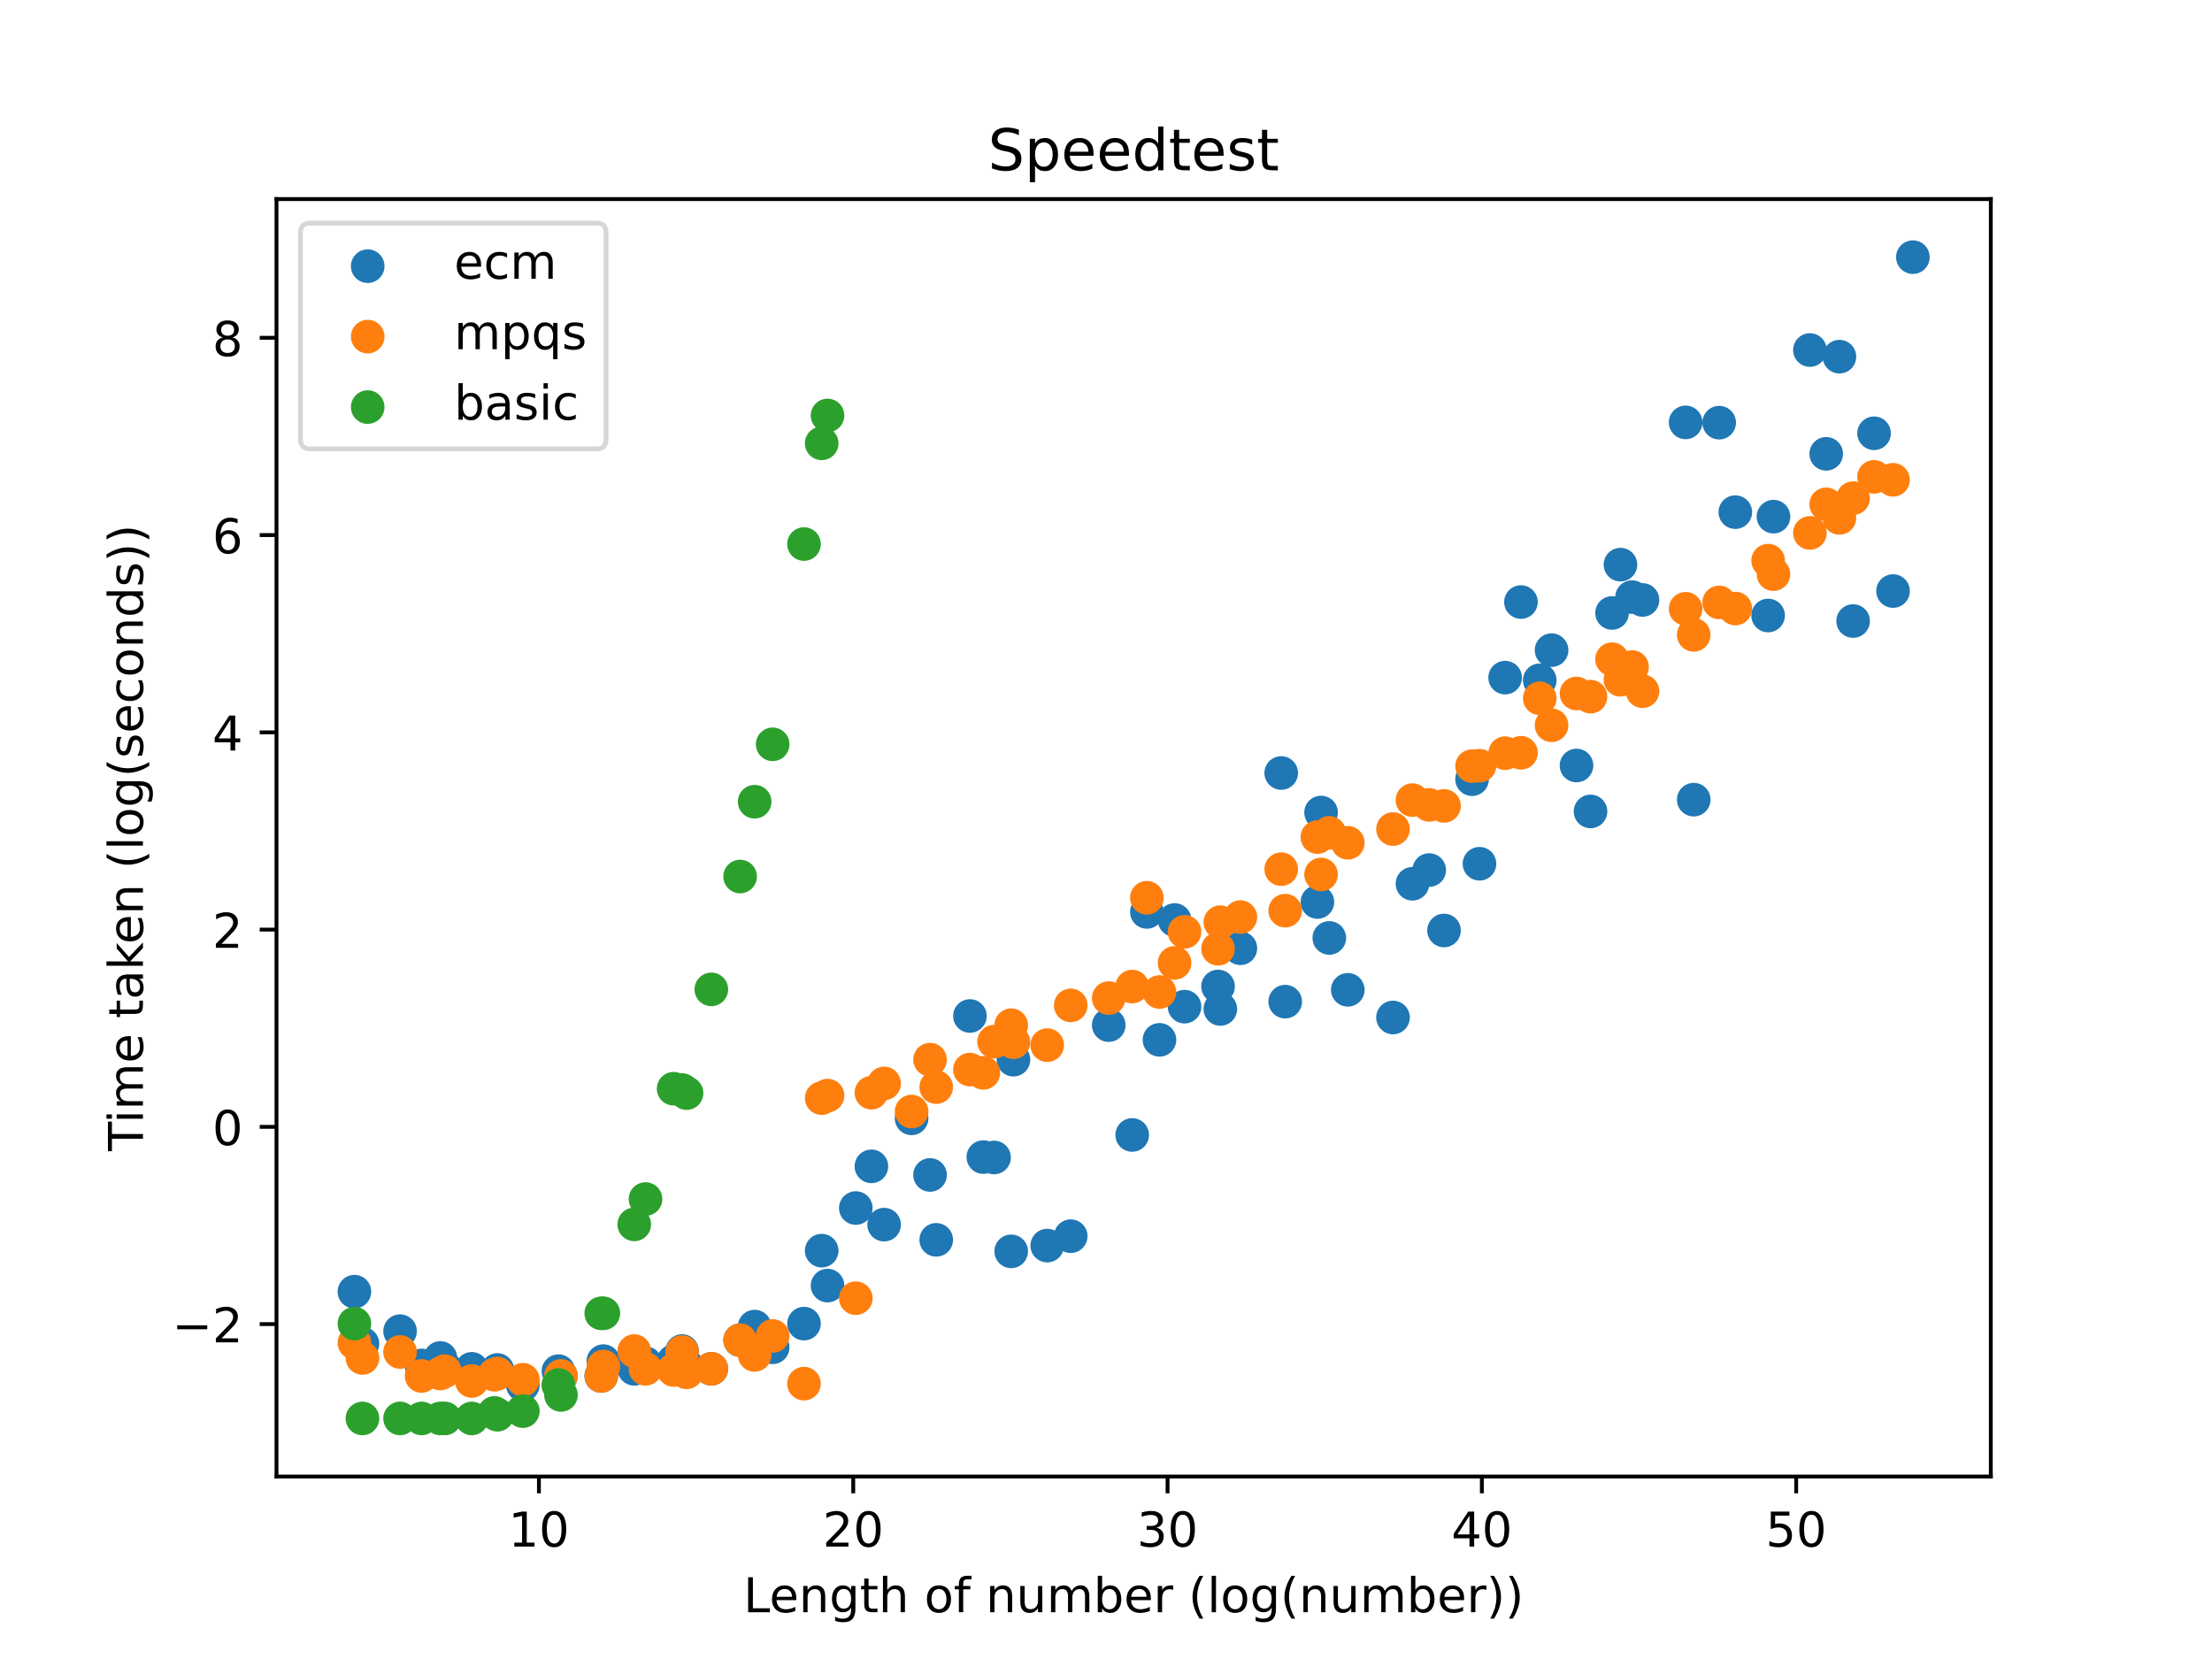 <?xml version="1.0" encoding="utf-8" standalone="no"?>
<!DOCTYPE svg PUBLIC "-//W3C//DTD SVG 1.1//EN"
  "http://www.w3.org/Graphics/SVG/1.1/DTD/svg11.dtd">
<!-- Created with matplotlib (https://matplotlib.org/) -->
<svg height="345.6pt" version="1.1" viewBox="0 0 460.8 345.6" width="460.8pt" xmlns="http://www.w3.org/2000/svg" xmlns:xlink="http://www.w3.org/1999/xlink">
 <defs>
  <style type="text/css">
*{stroke-linecap:butt;stroke-linejoin:round;}
  </style>
 </defs>
 <g id="figure_1">
  <g id="patch_1">
   <path d="M 0 345.6 
L 460.8 345.6 
L 460.8 0 
L 0 0 
z
" style="fill:#ffffff;"/>
  </g>
  <g id="axes_1">
   <g id="patch_2">
    <path d="M 57.6 307.584 
L 414.72 307.584 
L 414.72 41.472 
L 57.6 41.472 
z
" style="fill:#ffffff;"/>
   </g>
   <g id="PathCollection_1">
    <defs>
     <path d="M 0 3 
C 0.796 3 1.559 2.684 2.121 2.121 
C 2.684 1.559 3 0.796 3 0 
C 3 -0.796 2.684 -1.559 2.121 -2.121 
C 1.559 -2.684 0.796 -3 0 -3 
C -0.796 -3 -1.559 -2.684 -2.121 -2.121 
C -2.684 -1.559 -3 -0.796 -3 0 
C -3 0.796 -2.684 1.559 -2.121 2.121 
C -1.559 2.684 -0.796 3 0 3 
z
" id="m33ce3b9e57" style="stroke:#1f77b4;"/>
    </defs>
    <g clip-path="url(#pfdde547e7e)">
     <use style="fill:#1f77b4;stroke:#1f77b4;" x="73.833" xlink:href="#m33ce3b9e57" y="269.082"/>
     <use style="fill:#1f77b4;stroke:#1f77b4;" x="75.504" xlink:href="#m33ce3b9e57" y="279.908"/>
     <use style="fill:#1f77b4;stroke:#1f77b4;" x="83.341" xlink:href="#m33ce3b9e57" y="277.304"/>
     <use style="fill:#1f77b4;stroke:#1f77b4;" x="87.822" xlink:href="#m33ce3b9e57" y="284.447"/>
     <use style="fill:#1f77b4;stroke:#1f77b4;" x="91.741" xlink:href="#m33ce3b9e57" y="282.891"/>
     <use style="fill:#1f77b4;stroke:#1f77b4;" x="92.665" xlink:href="#m33ce3b9e57" y="284.913"/>
     <use style="fill:#1f77b4;stroke:#1f77b4;" x="98.272" xlink:href="#m33ce3b9e57" y="285.151"/>
     <use style="fill:#1f77b4;stroke:#1f77b4;" x="103.001" xlink:href="#m33ce3b9e57" y="286.13"/>
     <use style="fill:#1f77b4;stroke:#1f77b4;" x="103.613" xlink:href="#m33ce3b9e57" y="285.391"/>
     <use style="fill:#1f77b4;stroke:#1f77b4;" x="108.918" xlink:href="#m33ce3b9e57" y="288.518"/>
     <use style="fill:#1f77b4;stroke:#1f77b4;" x="116.335" xlink:href="#m33ce3b9e57" y="285.634"/>
     <use style="fill:#1f77b4;stroke:#1f77b4;" x="116.859" xlink:href="#m33ce3b9e57" y="286.637"/>
     <use style="fill:#1f77b4;stroke:#1f77b4;" x="125.25" xlink:href="#m33ce3b9e57" y="286.637"/>
     <use style="fill:#1f77b4;stroke:#1f77b4;" x="125.694" xlink:href="#m33ce3b9e57" y="283.543"/>
     <use style="fill:#1f77b4;stroke:#1f77b4;" x="132.128" xlink:href="#m33ce3b9e57" y="285.151"/>
     <use style="fill:#1f77b4;stroke:#1f77b4;" x="134.475" xlink:href="#m33ce3b9e57" y="283.99"/>
     <use style="fill:#1f77b4;stroke:#1f77b4;" x="140.33" xlink:href="#m33ce3b9e57" y="283.543"/>
     <use style="fill:#1f77b4;stroke:#1f77b4;" x="142.094" xlink:href="#m33ce3b9e57" y="281.445"/>
     <use style="fill:#1f77b4;stroke:#1f77b4;" x="143.024" xlink:href="#m33ce3b9e57" y="284.447"/>
     <use style="fill:#1f77b4;stroke:#1f77b4;" x="148.184" xlink:href="#m33ce3b9e57" y="285.151"/>
     <use style="fill:#1f77b4;stroke:#1f77b4;" x="154.179" xlink:href="#m33ce3b9e57" y="279.181"/>
     <use style="fill:#1f77b4;stroke:#1f77b4;" x="157.206" xlink:href="#m33ce3b9e57" y="276.348"/>
     <use style="fill:#1f77b4;stroke:#1f77b4;" x="160.963" xlink:href="#m33ce3b9e57" y="280.662"/>
     <use style="fill:#1f77b4;stroke:#1f77b4;" x="167.489" xlink:href="#m33ce3b9e57" y="275.734"/>
     <use style="fill:#1f77b4;stroke:#1f77b4;" x="171.174" xlink:href="#m33ce3b9e57" y="260.534"/>
     <use style="fill:#1f77b4;stroke:#1f77b4;" x="172.393" xlink:href="#m33ce3b9e57" y="267.81"/>
     <use style="fill:#1f77b4;stroke:#1f77b4;" x="178.28" xlink:href="#m33ce3b9e57" y="251.657"/>
     <use style="fill:#1f77b4;stroke:#1f77b4;" x="181.528" xlink:href="#m33ce3b9e57" y="242.971"/>
     <use style="fill:#1f77b4;stroke:#1f77b4;" x="184.175" xlink:href="#m33ce3b9e57" y="255.115"/>
     <use style="fill:#1f77b4;stroke:#1f77b4;" x="189.903" xlink:href="#m33ce3b9e57" y="232.972"/>
     <use style="fill:#1f77b4;stroke:#1f77b4;" x="193.745" xlink:href="#m33ce3b9e57" y="244.764"/>
     <use style="fill:#1f77b4;stroke:#1f77b4;" x="195.034" xlink:href="#m33ce3b9e57" y="258.282"/>
     <use style="fill:#1f77b4;stroke:#1f77b4;" x="202.054" xlink:href="#m33ce3b9e57" y="211.649"/>
     <use style="fill:#1f77b4;stroke:#1f77b4;" x="204.844" xlink:href="#m33ce3b9e57" y="241.04"/>
     <use style="fill:#1f77b4;stroke:#1f77b4;" x="207.081" xlink:href="#m33ce3b9e57" y="241.124"/>
     <use style="fill:#1f77b4;stroke:#1f77b4;" x="210.651" xlink:href="#m33ce3b9e57" y="260.678"/>
     <use style="fill:#1f77b4;stroke:#1f77b4;" x="211.122" xlink:href="#m33ce3b9e57" y="220.749"/>
     <use style="fill:#1f77b4;stroke:#1f77b4;" x="218.156" xlink:href="#m33ce3b9e57" y="259.48"/>
     <use style="fill:#1f77b4;stroke:#1f77b4;" x="223.051" xlink:href="#m33ce3b9e57" y="257.521"/>
     <use style="fill:#1f77b4;stroke:#1f77b4;" x="230.972" xlink:href="#m33ce3b9e57" y="213.551"/>
     <use style="fill:#1f77b4;stroke:#1f77b4;" x="235.858" xlink:href="#m33ce3b9e57" y="236.433"/>
     <use style="fill:#1f77b4;stroke:#1f77b4;" x="238.914" xlink:href="#m33ce3b9e57" y="189.97"/>
     <use style="fill:#1f77b4;stroke:#1f77b4;" x="241.538" xlink:href="#m33ce3b9e57" y="216.618"/>
     <use style="fill:#1f77b4;stroke:#1f77b4;" x="244.686" xlink:href="#m33ce3b9e57" y="191.651"/>
     <use style="fill:#1f77b4;stroke:#1f77b4;" x="246.764" xlink:href="#m33ce3b9e57" y="209.707"/>
     <use style="fill:#1f77b4;stroke:#1f77b4;" x="254.219" xlink:href="#m33ce3b9e57" y="210.187"/>
     <use style="fill:#1f77b4;stroke:#1f77b4;" x="253.742" xlink:href="#m33ce3b9e57" y="205.498"/>
     <use style="fill:#1f77b4;stroke:#1f77b4;" x="258.394" xlink:href="#m33ce3b9e57" y="197.538"/>
     <use style="fill:#1f77b4;stroke:#1f77b4;" x="266.902" xlink:href="#m33ce3b9e57" y="161.029"/>
     <use style="fill:#1f77b4;stroke:#1f77b4;" x="267.731" xlink:href="#m33ce3b9e57" y="208.659"/>
     <use style="fill:#1f77b4;stroke:#1f77b4;" x="274.441" xlink:href="#m33ce3b9e57" y="187.9"/>
     <use style="fill:#1f77b4;stroke:#1f77b4;" x="275.204" xlink:href="#m33ce3b9e57" y="169.26"/>
     <use style="fill:#1f77b4;stroke:#1f77b4;" x="276.916" xlink:href="#m33ce3b9e57" y="195.39"/>
     <use style="fill:#1f77b4;stroke:#1f77b4;" x="280.771" xlink:href="#m33ce3b9e57" y="206.197"/>
     <use style="fill:#1f77b4;stroke:#1f77b4;" x="290.187" xlink:href="#m33ce3b9e57" y="211.965"/>
     <use style="fill:#1f77b4;stroke:#1f77b4;" x="294.239" xlink:href="#m33ce3b9e57" y="184.103"/>
     <use style="fill:#1f77b4;stroke:#1f77b4;" x="297.733" xlink:href="#m33ce3b9e57" y="181.245"/>
     <use style="fill:#1f77b4;stroke:#1f77b4;" x="300.815" xlink:href="#m33ce3b9e57" y="193.837"/>
     <use style="fill:#1f77b4;stroke:#1f77b4;" x="306.662" xlink:href="#m33ce3b9e57" y="162.318"/>
     <use style="fill:#1f77b4;stroke:#1f77b4;" x="308.205" xlink:href="#m33ce3b9e57" y="179.933"/>
     <use style="fill:#1f77b4;stroke:#1f77b4;" x="313.55" xlink:href="#m33ce3b9e57" y="141.159"/>
     <use style="fill:#1f77b4;stroke:#1f77b4;" x="316.843" xlink:href="#m33ce3b9e57" y="125.417"/>
     <use style="fill:#1f77b4;stroke:#1f77b4;" x="320.76" xlink:href="#m33ce3b9e57" y="141.712"/>
     <use style="fill:#1f77b4;stroke:#1f77b4;" x="323.219" xlink:href="#m33ce3b9e57" y="135.438"/>
     <use style="fill:#1f77b4;stroke:#1f77b4;" x="328.415" xlink:href="#m33ce3b9e57" y="159.47"/>
     <use style="fill:#1f77b4;stroke:#1f77b4;" x="331.335" xlink:href="#m33ce3b9e57" y="169.034"/>
     <use style="fill:#1f77b4;stroke:#1f77b4;" x="335.819" xlink:href="#m33ce3b9e57" y="127.69"/>
     <use style="fill:#1f77b4;stroke:#1f77b4;" x="337.57" xlink:href="#m33ce3b9e57" y="117.627"/>
     <use style="fill:#1f77b4;stroke:#1f77b4;" x="339.987" xlink:href="#m33ce3b9e57" y="124.391"/>
     <use style="fill:#1f77b4;stroke:#1f77b4;" x="342.165" xlink:href="#m33ce3b9e57" y="124.979"/>
     <use style="fill:#1f77b4;stroke:#1f77b4;" x="351.144" xlink:href="#m33ce3b9e57" y="87.989"/>
     <use style="fill:#1f77b4;stroke:#1f77b4;" x="352.834" xlink:href="#m33ce3b9e57" y="166.581"/>
     <use style="fill:#1f77b4;stroke:#1f77b4;" x="358.136" xlink:href="#m33ce3b9e57" y="88.049"/>
     <use style="fill:#1f77b4;stroke:#1f77b4;" x="361.495" xlink:href="#m33ce3b9e57" y="106.688"/>
     <use style="fill:#1f77b4;stroke:#1f77b4;" x="368.332" xlink:href="#m33ce3b9e57" y="128.222"/>
     <use style="fill:#1f77b4;stroke:#1f77b4;" x="369.446" xlink:href="#m33ce3b9e57" y="107.626"/>
     <use style="fill:#1f77b4;stroke:#1f77b4;" x="377.037" xlink:href="#m33ce3b9e57" y="72.918"/>
     <use style="fill:#1f77b4;stroke:#1f77b4;" x="380.43" xlink:href="#m33ce3b9e57" y="94.54"/>
     <use style="fill:#1f77b4;stroke:#1f77b4;" x="383.186" xlink:href="#m33ce3b9e57" y="74.302"/>
     <use style="fill:#1f77b4;stroke:#1f77b4;" x="386.038" xlink:href="#m33ce3b9e57" y="129.374"/>
     <use style="fill:#1f77b4;stroke:#1f77b4;" x="390.4" xlink:href="#m33ce3b9e57" y="90.258"/>
     <use style="fill:#1f77b4;stroke:#1f77b4;" x="394.352" xlink:href="#m33ce3b9e57" y="123.123"/>
     <use style="fill:#1f77b4;stroke:#1f77b4;" x="398.487" xlink:href="#m33ce3b9e57" y="53.568"/>
    </g>
   </g>
   <g id="PathCollection_2">
    <defs>
     <path d="M 0 3 
C 0.796 3 1.559 2.684 2.121 2.121 
C 2.684 1.559 3 0.796 3 0 
C 3 -0.796 2.684 -1.559 2.121 -2.121 
C 1.559 -2.684 0.796 -3 0 -3 
C -0.796 -3 -1.559 -2.684 -2.121 -2.121 
C -2.684 -1.559 -3 -0.796 -3 0 
C -3 0.796 -2.684 1.559 -2.121 2.121 
C -1.559 2.684 -0.796 3 0 3 
z
" id="m99f2606765" style="stroke:#ff7f0e;"/>
    </defs>
    <g clip-path="url(#pfdde547e7e)">
     <use style="fill:#ff7f0e;stroke:#ff7f0e;" x="73.833" xlink:href="#m99f2606765" y="279.724"/>
     <use style="fill:#ff7f0e;stroke:#ff7f0e;" x="75.504" xlink:href="#m99f2606765" y="282.891"/>
     <use style="fill:#ff7f0e;stroke:#ff7f0e;" x="83.341" xlink:href="#m99f2606765" y="281.645"/>
     <use style="fill:#ff7f0e;stroke:#ff7f0e;" x="87.822" xlink:href="#m99f2606765" y="286.637"/>
     <use style="fill:#ff7f0e;stroke:#ff7f0e;" x="91.741" xlink:href="#m99f2606765" y="286.13"/>
     <use style="fill:#ff7f0e;stroke:#ff7f0e;" x="92.665" xlink:href="#m99f2606765" y="285.634"/>
     <use style="fill:#ff7f0e;stroke:#ff7f0e;" x="98.272" xlink:href="#m99f2606765" y="287.691"/>
     <use style="fill:#ff7f0e;stroke:#ff7f0e;" x="103.001" xlink:href="#m99f2606765" y="286.382"/>
     <use style="fill:#ff7f0e;stroke:#ff7f0e;" x="103.613" xlink:href="#m99f2606765" y="286.13"/>
     <use style="fill:#ff7f0e;stroke:#ff7f0e;" x="108.918" xlink:href="#m99f2606765" y="287.422"/>
     <use style="fill:#ff7f0e;stroke:#ff7f0e;" x="116.335" xlink:href="#m99f2606765" y="288.518"/>
     <use style="fill:#ff7f0e;stroke:#ff7f0e;" x="116.859" xlink:href="#m99f2606765" y="286.637"/>
     <use style="fill:#ff7f0e;stroke:#ff7f0e;" x="125.25" xlink:href="#m99f2606765" y="286.637"/>
     <use style="fill:#ff7f0e;stroke:#ff7f0e;" x="125.694" xlink:href="#m99f2606765" y="284.679"/>
     <use style="fill:#ff7f0e;stroke:#ff7f0e;" x="132.128" xlink:href="#m99f2606765" y="281.445"/>
     <use style="fill:#ff7f0e;stroke:#ff7f0e;" x="134.475" xlink:href="#m99f2606765" y="285.151"/>
     <use style="fill:#ff7f0e;stroke:#ff7f0e;" x="140.33" xlink:href="#m99f2606765" y="285.391"/>
     <use style="fill:#ff7f0e;stroke:#ff7f0e;" x="142.094" xlink:href="#m99f2606765" y="281.645"/>
     <use style="fill:#ff7f0e;stroke:#ff7f0e;" x="143.024" xlink:href="#m99f2606765" y="285.881"/>
     <use style="fill:#ff7f0e;stroke:#ff7f0e;" x="148.184" xlink:href="#m99f2606765" y="285.151"/>
     <use style="fill:#ff7f0e;stroke:#ff7f0e;" x="154.179" xlink:href="#m99f2606765" y="279.181"/>
     <use style="fill:#ff7f0e;stroke:#ff7f0e;" x="157.206" xlink:href="#m99f2606765" y="282.259"/>
     <use style="fill:#ff7f0e;stroke:#ff7f0e;" x="160.963" xlink:href="#m99f2606765" y="278.306"/>
     <use style="fill:#ff7f0e;stroke:#ff7f0e;" x="167.489" xlink:href="#m99f2606765" y="288.239"/>
     <use style="fill:#ff7f0e;stroke:#ff7f0e;" x="171.174" xlink:href="#m99f2606765" y="228.76"/>
     <use style="fill:#ff7f0e;stroke:#ff7f0e;" x="172.393" xlink:href="#m99f2606765" y="228.229"/>
     <use style="fill:#ff7f0e;stroke:#ff7f0e;" x="178.28" xlink:href="#m99f2606765" y="270.437"/>
     <use style="fill:#ff7f0e;stroke:#ff7f0e;" x="181.528" xlink:href="#m99f2606765" y="227.625"/>
     <use style="fill:#ff7f0e;stroke:#ff7f0e;" x="184.175" xlink:href="#m99f2606765" y="225.698"/>
     <use style="fill:#ff7f0e;stroke:#ff7f0e;" x="189.903" xlink:href="#m99f2606765" y="231.552"/>
     <use style="fill:#ff7f0e;stroke:#ff7f0e;" x="193.745" xlink:href="#m99f2606765" y="220.749"/>
     <use style="fill:#ff7f0e;stroke:#ff7f0e;" x="195.034" xlink:href="#m99f2606765" y="226.466"/>
     <use style="fill:#ff7f0e;stroke:#ff7f0e;" x="202.054" xlink:href="#m99f2606765" y="222.814"/>
     <use style="fill:#ff7f0e;stroke:#ff7f0e;" x="204.844" xlink:href="#m99f2606765" y="223.492"/>
     <use style="fill:#ff7f0e;stroke:#ff7f0e;" x="207.081" xlink:href="#m99f2606765" y="216.996"/>
     <use style="fill:#ff7f0e;stroke:#ff7f0e;" x="210.651" xlink:href="#m99f2606765" y="213.573"/>
     <use style="fill:#ff7f0e;stroke:#ff7f0e;" x="211.122" xlink:href="#m99f2606765" y="217.109"/>
     <use style="fill:#ff7f0e;stroke:#ff7f0e;" x="218.156" xlink:href="#m99f2606765" y="217.719"/>
     <use style="fill:#ff7f0e;stroke:#ff7f0e;" x="223.051" xlink:href="#m99f2606765" y="209.442"/>
     <use style="fill:#ff7f0e;stroke:#ff7f0e;" x="230.972" xlink:href="#m99f2606765" y="207.916"/>
     <use style="fill:#ff7f0e;stroke:#ff7f0e;" x="235.858" xlink:href="#m99f2606765" y="205.517"/>
     <use style="fill:#ff7f0e;stroke:#ff7f0e;" x="238.914" xlink:href="#m99f2606765" y="187.02"/>
     <use style="fill:#ff7f0e;stroke:#ff7f0e;" x="241.538" xlink:href="#m99f2606765" y="206.653"/>
     <use style="fill:#ff7f0e;stroke:#ff7f0e;" x="244.686" xlink:href="#m99f2606765" y="200.586"/>
     <use style="fill:#ff7f0e;stroke:#ff7f0e;" x="246.764" xlink:href="#m99f2606765" y="194.119"/>
     <use style="fill:#ff7f0e;stroke:#ff7f0e;" x="254.219" xlink:href="#m99f2606765" y="192.105"/>
     <use style="fill:#ff7f0e;stroke:#ff7f0e;" x="253.742" xlink:href="#m99f2606765" y="197.646"/>
     <use style="fill:#ff7f0e;stroke:#ff7f0e;" x="258.394" xlink:href="#m99f2606765" y="191.052"/>
     <use style="fill:#ff7f0e;stroke:#ff7f0e;" x="266.902" xlink:href="#m99f2606765" y="181.065"/>
     <use style="fill:#ff7f0e;stroke:#ff7f0e;" x="267.731" xlink:href="#m99f2606765" y="189.707"/>
     <use style="fill:#ff7f0e;stroke:#ff7f0e;" x="274.441" xlink:href="#m99f2606765" y="174.382"/>
     <use style="fill:#ff7f0e;stroke:#ff7f0e;" x="275.204" xlink:href="#m99f2606765" y="182.17"/>
     <use style="fill:#ff7f0e;stroke:#ff7f0e;" x="276.916" xlink:href="#m99f2606765" y="173.499"/>
     <use style="fill:#ff7f0e;stroke:#ff7f0e;" x="280.771" xlink:href="#m99f2606765" y="175.569"/>
     <use style="fill:#ff7f0e;stroke:#ff7f0e;" x="290.187" xlink:href="#m99f2606765" y="172.708"/>
     <use style="fill:#ff7f0e;stroke:#ff7f0e;" x="294.239" xlink:href="#m99f2606765" y="166.678"/>
     <use style="fill:#ff7f0e;stroke:#ff7f0e;" x="297.733" xlink:href="#m99f2606765" y="167.677"/>
     <use style="fill:#ff7f0e;stroke:#ff7f0e;" x="300.815" xlink:href="#m99f2606765" y="167.882"/>
     <use style="fill:#ff7f0e;stroke:#ff7f0e;" x="306.662" xlink:href="#m99f2606765" y="159.6"/>
     <use style="fill:#ff7f0e;stroke:#ff7f0e;" x="308.205" xlink:href="#m99f2606765" y="159.509"/>
     <use style="fill:#ff7f0e;stroke:#ff7f0e;" x="313.55" xlink:href="#m99f2606765" y="156.906"/>
     <use style="fill:#ff7f0e;stroke:#ff7f0e;" x="316.843" xlink:href="#m99f2606765" y="156.816"/>
     <use style="fill:#ff7f0e;stroke:#ff7f0e;" x="320.76" xlink:href="#m99f2606765" y="145.469"/>
     <use style="fill:#ff7f0e;stroke:#ff7f0e;" x="323.219" xlink:href="#m99f2606765" y="151.084"/>
     <use style="fill:#ff7f0e;stroke:#ff7f0e;" x="328.415" xlink:href="#m99f2606765" y="144.468"/>
     <use style="fill:#ff7f0e;stroke:#ff7f0e;" x="331.335" xlink:href="#m99f2606765" y="145.124"/>
     <use style="fill:#ff7f0e;stroke:#ff7f0e;" x="335.819" xlink:href="#m99f2606765" y="137.323"/>
     <use style="fill:#ff7f0e;stroke:#ff7f0e;" x="337.57" xlink:href="#m99f2606765" y="141.606"/>
     <use style="fill:#ff7f0e;stroke:#ff7f0e;" x="339.987" xlink:href="#m99f2606765" y="138.952"/>
     <use style="fill:#ff7f0e;stroke:#ff7f0e;" x="342.165" xlink:href="#m99f2606765" y="143.989"/>
     <use style="fill:#ff7f0e;stroke:#ff7f0e;" x="351.144" xlink:href="#m99f2606765" y="126.823"/>
     <use style="fill:#ff7f0e;stroke:#ff7f0e;" x="352.834" xlink:href="#m99f2606765" y="132.252"/>
     <use style="fill:#ff7f0e;stroke:#ff7f0e;" x="358.136" xlink:href="#m99f2606765" y="125.497"/>
     <use style="fill:#ff7f0e;stroke:#ff7f0e;" x="361.495" xlink:href="#m99f2606765" y="126.771"/>
     <use style="fill:#ff7f0e;stroke:#ff7f0e;" x="368.332" xlink:href="#m99f2606765" y="116.791"/>
     <use style="fill:#ff7f0e;stroke:#ff7f0e;" x="369.446" xlink:href="#m99f2606765" y="119.611"/>
     <use style="fill:#ff7f0e;stroke:#ff7f0e;" x="377.037" xlink:href="#m99f2606765" y="111.014"/>
     <use style="fill:#ff7f0e;stroke:#ff7f0e;" x="380.43" xlink:href="#m99f2606765" y="105.064"/>
     <use style="fill:#ff7f0e;stroke:#ff7f0e;" x="383.186" xlink:href="#m99f2606765" y="107.882"/>
     <use style="fill:#ff7f0e;stroke:#ff7f0e;" x="386.038" xlink:href="#m99f2606765" y="103.773"/>
     <use style="fill:#ff7f0e;stroke:#ff7f0e;" x="390.4" xlink:href="#m99f2606765" y="99.331"/>
     <use style="fill:#ff7f0e;stroke:#ff7f0e;" x="394.352" xlink:href="#m99f2606765" y="99.95"/>
    </g>
   </g>
   <g id="PathCollection_3">
    <defs>
     <path d="M 0 3 
C 0.796 3 1.559 2.684 2.121 2.121 
C 2.684 1.559 3 0.796 3 0 
C 3 -0.796 2.684 -1.559 2.121 -2.121 
C 1.559 -2.684 0.796 -3 0 -3 
C -0.796 -3 -1.559 -2.684 -2.121 -2.121 
C -2.684 -1.559 -3 -0.796 -3 0 
C -3 0.796 -2.684 1.559 -2.121 2.121 
C -1.559 2.684 -0.796 3 0 3 
z
" id="m1abcb42387" style="stroke:#2ca02c;"/>
    </defs>
    <g clip-path="url(#pfdde547e7e)">
     <use style="fill:#2ca02c;stroke:#2ca02c;" x="73.833" xlink:href="#m1abcb42387" y="275.734"/>
     <use style="fill:#2ca02c;stroke:#2ca02c;" x="75.504" xlink:href="#m1abcb42387" y="295.488"/>
     <use style="fill:#2ca02c;stroke:#2ca02c;" x="83.341" xlink:href="#m1abcb42387" y="295.488"/>
     <use style="fill:#2ca02c;stroke:#2ca02c;" x="87.822" xlink:href="#m1abcb42387" y="295.488"/>
     <use style="fill:#2ca02c;stroke:#2ca02c;" x="91.741" xlink:href="#m1abcb42387" y="295.488"/>
     <use style="fill:#2ca02c;stroke:#2ca02c;" x="92.665" xlink:href="#m1abcb42387" y="295.488"/>
     <use style="fill:#2ca02c;stroke:#2ca02c;" x="98.272" xlink:href="#m1abcb42387" y="295.488"/>
     <use style="fill:#2ca02c;stroke:#2ca02c;" x="103.001" xlink:href="#m1abcb42387" y="294.336"/>
     <use style="fill:#2ca02c;stroke:#2ca02c;" x="103.613" xlink:href="#m1abcb42387" y="294.713"/>
     <use style="fill:#2ca02c;stroke:#2ca02c;" x="108.918" xlink:href="#m1abcb42387" y="293.965"/>
     <use style="fill:#2ca02c;stroke:#2ca02c;" x="116.335" xlink:href="#m1abcb42387" y="288.518"/>
     <use style="fill:#2ca02c;stroke:#2ca02c;" x="116.859" xlink:href="#m1abcb42387" y="290.59"/>
     <use style="fill:#2ca02c;stroke:#2ca02c;" x="125.25" xlink:href="#m1abcb42387" y="273.585"/>
     <use style="fill:#2ca02c;stroke:#2ca02c;" x="125.694" xlink:href="#m1abcb42387" y="273.585"/>
     <use style="fill:#2ca02c;stroke:#2ca02c;" x="132.128" xlink:href="#m1abcb42387" y="255.06"/>
     <use style="fill:#2ca02c;stroke:#2ca02c;" x="134.475" xlink:href="#m1abcb42387" y="249.78"/>
     <use style="fill:#2ca02c;stroke:#2ca02c;" x="140.33" xlink:href="#m1abcb42387" y="226.799"/>
     <use style="fill:#2ca02c;stroke:#2ca02c;" x="142.094" xlink:href="#m1abcb42387" y="227.066"/>
     <use style="fill:#2ca02c;stroke:#2ca02c;" x="143.024" xlink:href="#m1abcb42387" y="227.712"/>
     <use style="fill:#2ca02c;stroke:#2ca02c;" x="148.184" xlink:href="#m1abcb42387" y="206.105"/>
     <use style="fill:#2ca02c;stroke:#2ca02c;" x="154.179" xlink:href="#m1abcb42387" y="182.593"/>
     <use style="fill:#2ca02c;stroke:#2ca02c;" x="157.206" xlink:href="#m1abcb42387" y="167.013"/>
     <use style="fill:#2ca02c;stroke:#2ca02c;" x="160.963" xlink:href="#m1abcb42387" y="155.054"/>
     <use style="fill:#2ca02c;stroke:#2ca02c;" x="167.489" xlink:href="#m1abcb42387" y="113.337"/>
     <use style="fill:#2ca02c;stroke:#2ca02c;" x="171.174" xlink:href="#m1abcb42387" y="92.355"/>
     <use style="fill:#2ca02c;stroke:#2ca02c;" x="172.393" xlink:href="#m1abcb42387" y="86.55"/>
    </g>
   </g>
   <g id="matplotlib.axis_1">
    <g id="xtick_1">
     <g id="line2d_1">
      <defs>
       <path d="M 0 0 
L 0 3.5 
" id="m47885b86f7" style="stroke:#000000;stroke-width:0.8;"/>
      </defs>
      <g>
       <use style="stroke:#000000;stroke-width:0.8;" x="112.267" xlink:href="#m47885b86f7" y="307.584"/>
      </g>
     </g>
     <g id="text_1">
      <!-- 10 -->
      <defs>
       <path d="M 12.406 8.297 
L 28.516 8.297 
L 28.516 63.922 
L 10.984 60.406 
L 10.984 69.391 
L 28.422 72.906 
L 38.281 72.906 
L 38.281 8.297 
L 54.391 8.297 
L 54.391 0 
L 12.406 0 
z
" id="DejaVuSans-49"/>
       <path d="M 31.781 66.406 
Q 24.172 66.406 20.328 58.906 
Q 16.5 51.422 16.5 36.375 
Q 16.5 21.391 20.328 13.891 
Q 24.172 6.391 31.781 6.391 
Q 39.453 6.391 43.281 13.891 
Q 47.125 21.391 47.125 36.375 
Q 47.125 51.422 43.281 58.906 
Q 39.453 66.406 31.781 66.406 
z
M 31.781 74.219 
Q 44.047 74.219 50.516 64.516 
Q 56.984 54.828 56.984 36.375 
Q 56.984 17.969 50.516 8.266 
Q 44.047 -1.422 31.781 -1.422 
Q 19.531 -1.422 13.062 8.266 
Q 6.594 17.969 6.594 36.375 
Q 6.594 54.828 13.062 64.516 
Q 19.531 74.219 31.781 74.219 
z
" id="DejaVuSans-48"/>
      </defs>
      <g transform="translate(105.905 322.182)scale(0.1 -0.1)">
       <use xlink:href="#DejaVuSans-49"/>
       <use x="63.623" xlink:href="#DejaVuSans-48"/>
      </g>
     </g>
    </g>
    <g id="xtick_2">
     <g id="line2d_2">
      <g>
       <use style="stroke:#000000;stroke-width:0.8;" x="177.744" xlink:href="#m47885b86f7" y="307.584"/>
      </g>
     </g>
     <g id="text_2">
      <!-- 20 -->
      <defs>
       <path d="M 19.188 8.297 
L 53.609 8.297 
L 53.609 0 
L 7.328 0 
L 7.328 8.297 
Q 12.938 14.109 22.625 23.891 
Q 32.328 33.688 34.812 36.531 
Q 39.547 41.844 41.422 45.531 
Q 43.312 49.219 43.312 52.781 
Q 43.312 58.594 39.234 62.25 
Q 35.156 65.922 28.609 65.922 
Q 23.969 65.922 18.812 64.312 
Q 13.672 62.703 7.812 59.422 
L 7.812 69.391 
Q 13.766 71.781 18.938 73 
Q 24.125 74.219 28.422 74.219 
Q 39.75 74.219 46.484 68.547 
Q 53.219 62.891 53.219 53.422 
Q 53.219 48.922 51.531 44.891 
Q 49.859 40.875 45.406 35.406 
Q 44.188 33.984 37.641 27.219 
Q 31.109 20.453 19.188 8.297 
z
" id="DejaVuSans-50"/>
      </defs>
      <g transform="translate(171.382 322.182)scale(0.1 -0.1)">
       <use xlink:href="#DejaVuSans-50"/>
       <use x="63.623" xlink:href="#DejaVuSans-48"/>
      </g>
     </g>
    </g>
    <g id="xtick_3">
     <g id="line2d_3">
      <g>
       <use style="stroke:#000000;stroke-width:0.8;" x="243.221" xlink:href="#m47885b86f7" y="307.584"/>
      </g>
     </g>
     <g id="text_3">
      <!-- 30 -->
      <defs>
       <path d="M 40.578 39.312 
Q 47.656 37.797 51.625 33 
Q 55.609 28.219 55.609 21.188 
Q 55.609 10.406 48.188 4.484 
Q 40.766 -1.422 27.094 -1.422 
Q 22.516 -1.422 17.656 -0.516 
Q 12.797 0.391 7.625 2.203 
L 7.625 11.719 
Q 11.719 9.328 16.594 8.109 
Q 21.484 6.891 26.812 6.891 
Q 36.078 6.891 40.938 10.547 
Q 45.797 14.203 45.797 21.188 
Q 45.797 27.641 41.281 31.266 
Q 36.766 34.906 28.719 34.906 
L 20.219 34.906 
L 20.219 43.016 
L 29.109 43.016 
Q 36.375 43.016 40.234 45.922 
Q 44.094 48.828 44.094 54.297 
Q 44.094 59.906 40.109 62.906 
Q 36.141 65.922 28.719 65.922 
Q 24.656 65.922 20.016 65.031 
Q 15.375 64.156 9.812 62.312 
L 9.812 71.094 
Q 15.438 72.656 20.344 73.438 
Q 25.25 74.219 29.594 74.219 
Q 40.828 74.219 47.359 69.109 
Q 53.906 64.016 53.906 55.328 
Q 53.906 49.266 50.438 45.094 
Q 46.969 40.922 40.578 39.312 
z
" id="DejaVuSans-51"/>
      </defs>
      <g transform="translate(236.859 322.182)scale(0.1 -0.1)">
       <use xlink:href="#DejaVuSans-51"/>
       <use x="63.623" xlink:href="#DejaVuSans-48"/>
      </g>
     </g>
    </g>
    <g id="xtick_4">
     <g id="line2d_4">
      <g>
       <use style="stroke:#000000;stroke-width:0.8;" x="308.698" xlink:href="#m47885b86f7" y="307.584"/>
      </g>
     </g>
     <g id="text_4">
      <!-- 40 -->
      <defs>
       <path d="M 37.797 64.312 
L 12.891 25.391 
L 37.797 25.391 
z
M 35.203 72.906 
L 47.609 72.906 
L 47.609 25.391 
L 58.016 25.391 
L 58.016 17.188 
L 47.609 17.188 
L 47.609 0 
L 37.797 0 
L 37.797 17.188 
L 4.891 17.188 
L 4.891 26.703 
z
" id="DejaVuSans-52"/>
      </defs>
      <g transform="translate(302.336 322.182)scale(0.1 -0.1)">
       <use xlink:href="#DejaVuSans-52"/>
       <use x="63.623" xlink:href="#DejaVuSans-48"/>
      </g>
     </g>
    </g>
    <g id="xtick_5">
     <g id="line2d_5">
      <g>
       <use style="stroke:#000000;stroke-width:0.8;" x="374.175" xlink:href="#m47885b86f7" y="307.584"/>
      </g>
     </g>
     <g id="text_5">
      <!-- 50 -->
      <defs>
       <path d="M 10.797 72.906 
L 49.516 72.906 
L 49.516 64.594 
L 19.828 64.594 
L 19.828 46.734 
Q 21.969 47.469 24.109 47.828 
Q 26.266 48.188 28.422 48.188 
Q 40.625 48.188 47.75 41.5 
Q 54.891 34.812 54.891 23.391 
Q 54.891 11.625 47.562 5.094 
Q 40.234 -1.422 26.906 -1.422 
Q 22.312 -1.422 17.547 -0.641 
Q 12.797 0.141 7.719 1.703 
L 7.719 11.625 
Q 12.109 9.234 16.797 8.062 
Q 21.484 6.891 26.703 6.891 
Q 35.156 6.891 40.078 11.328 
Q 45.016 15.766 45.016 23.391 
Q 45.016 31 40.078 35.438 
Q 35.156 39.891 26.703 39.891 
Q 22.75 39.891 18.812 39.016 
Q 14.891 38.141 10.797 36.281 
z
" id="DejaVuSans-53"/>
      </defs>
      <g transform="translate(367.813 322.182)scale(0.1 -0.1)">
       <use xlink:href="#DejaVuSans-53"/>
       <use x="63.623" xlink:href="#DejaVuSans-48"/>
      </g>
     </g>
    </g>
    <g id="text_6">
     <!-- Length of number (log(number)) -->
     <defs>
      <path d="M 9.812 72.906 
L 19.672 72.906 
L 19.672 8.297 
L 55.172 8.297 
L 55.172 0 
L 9.812 0 
z
" id="DejaVuSans-76"/>
      <path d="M 56.203 29.594 
L 56.203 25.203 
L 14.891 25.203 
Q 15.484 15.922 20.484 11.062 
Q 25.484 6.203 34.422 6.203 
Q 39.594 6.203 44.453 7.469 
Q 49.312 8.734 54.109 11.281 
L 54.109 2.781 
Q 49.266 0.734 44.188 -0.344 
Q 39.109 -1.422 33.891 -1.422 
Q 20.797 -1.422 13.156 6.188 
Q 5.516 13.812 5.516 26.812 
Q 5.516 40.234 12.766 48.109 
Q 20.016 56 32.328 56 
Q 43.359 56 49.781 48.891 
Q 56.203 41.797 56.203 29.594 
z
M 47.219 32.234 
Q 47.125 39.594 43.094 43.984 
Q 39.062 48.391 32.422 48.391 
Q 24.906 48.391 20.391 44.141 
Q 15.875 39.891 15.188 32.172 
z
" id="DejaVuSans-101"/>
      <path d="M 54.891 33.016 
L 54.891 0 
L 45.906 0 
L 45.906 32.719 
Q 45.906 40.484 42.875 44.328 
Q 39.844 48.188 33.797 48.188 
Q 26.516 48.188 22.312 43.547 
Q 18.109 38.922 18.109 30.906 
L 18.109 0 
L 9.078 0 
L 9.078 54.688 
L 18.109 54.688 
L 18.109 46.188 
Q 21.344 51.125 25.703 53.562 
Q 30.078 56 35.797 56 
Q 45.219 56 50.047 50.172 
Q 54.891 44.344 54.891 33.016 
z
" id="DejaVuSans-110"/>
      <path d="M 45.406 27.984 
Q 45.406 37.75 41.375 43.109 
Q 37.359 48.484 30.078 48.484 
Q 22.859 48.484 18.828 43.109 
Q 14.797 37.75 14.797 27.984 
Q 14.797 18.266 18.828 12.891 
Q 22.859 7.516 30.078 7.516 
Q 37.359 7.516 41.375 12.891 
Q 45.406 18.266 45.406 27.984 
z
M 54.391 6.781 
Q 54.391 -7.172 48.188 -13.984 
Q 42 -20.797 29.203 -20.797 
Q 24.469 -20.797 20.266 -20.094 
Q 16.062 -19.391 12.109 -17.922 
L 12.109 -9.188 
Q 16.062 -11.328 19.922 -12.344 
Q 23.781 -13.375 27.781 -13.375 
Q 36.625 -13.375 41.016 -8.766 
Q 45.406 -4.156 45.406 5.172 
L 45.406 9.625 
Q 42.625 4.781 38.281 2.391 
Q 33.938 0 27.875 0 
Q 17.828 0 11.672 7.656 
Q 5.516 15.328 5.516 27.984 
Q 5.516 40.672 11.672 48.328 
Q 17.828 56 27.875 56 
Q 33.938 56 38.281 53.609 
Q 42.625 51.219 45.406 46.391 
L 45.406 54.688 
L 54.391 54.688 
z
" id="DejaVuSans-103"/>
      <path d="M 18.312 70.219 
L 18.312 54.688 
L 36.812 54.688 
L 36.812 47.703 
L 18.312 47.703 
L 18.312 18.016 
Q 18.312 11.328 20.141 9.422 
Q 21.969 7.516 27.594 7.516 
L 36.812 7.516 
L 36.812 0 
L 27.594 0 
Q 17.188 0 13.234 3.875 
Q 9.281 7.766 9.281 18.016 
L 9.281 47.703 
L 2.688 47.703 
L 2.688 54.688 
L 9.281 54.688 
L 9.281 70.219 
z
" id="DejaVuSans-116"/>
      <path d="M 54.891 33.016 
L 54.891 0 
L 45.906 0 
L 45.906 32.719 
Q 45.906 40.484 42.875 44.328 
Q 39.844 48.188 33.797 48.188 
Q 26.516 48.188 22.312 43.547 
Q 18.109 38.922 18.109 30.906 
L 18.109 0 
L 9.078 0 
L 9.078 75.984 
L 18.109 75.984 
L 18.109 46.188 
Q 21.344 51.125 25.703 53.562 
Q 30.078 56 35.797 56 
Q 45.219 56 50.047 50.172 
Q 54.891 44.344 54.891 33.016 
z
" id="DejaVuSans-104"/>
      <path id="DejaVuSans-32"/>
      <path d="M 30.609 48.391 
Q 23.391 48.391 19.188 42.75 
Q 14.984 37.109 14.984 27.297 
Q 14.984 17.484 19.156 11.844 
Q 23.344 6.203 30.609 6.203 
Q 37.797 6.203 41.984 11.859 
Q 46.188 17.531 46.188 27.297 
Q 46.188 37.016 41.984 42.703 
Q 37.797 48.391 30.609 48.391 
z
M 30.609 56 
Q 42.328 56 49.016 48.375 
Q 55.719 40.766 55.719 27.297 
Q 55.719 13.875 49.016 6.219 
Q 42.328 -1.422 30.609 -1.422 
Q 18.844 -1.422 12.172 6.219 
Q 5.516 13.875 5.516 27.297 
Q 5.516 40.766 12.172 48.375 
Q 18.844 56 30.609 56 
z
" id="DejaVuSans-111"/>
      <path d="M 37.109 75.984 
L 37.109 68.5 
L 28.516 68.5 
Q 23.688 68.5 21.797 66.547 
Q 19.922 64.594 19.922 59.516 
L 19.922 54.688 
L 34.719 54.688 
L 34.719 47.703 
L 19.922 47.703 
L 19.922 0 
L 10.891 0 
L 10.891 47.703 
L 2.297 47.703 
L 2.297 54.688 
L 10.891 54.688 
L 10.891 58.5 
Q 10.891 67.625 15.141 71.797 
Q 19.391 75.984 28.609 75.984 
z
" id="DejaVuSans-102"/>
      <path d="M 8.5 21.578 
L 8.5 54.688 
L 17.484 54.688 
L 17.484 21.922 
Q 17.484 14.156 20.5 10.266 
Q 23.531 6.391 29.594 6.391 
Q 36.859 6.391 41.078 11.031 
Q 45.312 15.672 45.312 23.688 
L 45.312 54.688 
L 54.297 54.688 
L 54.297 0 
L 45.312 0 
L 45.312 8.406 
Q 42.047 3.422 37.719 1 
Q 33.406 -1.422 27.688 -1.422 
Q 18.266 -1.422 13.375 4.438 
Q 8.5 10.297 8.5 21.578 
z
M 31.109 56 
z
" id="DejaVuSans-117"/>
      <path d="M 52 44.188 
Q 55.375 50.25 60.062 53.125 
Q 64.75 56 71.094 56 
Q 79.641 56 84.281 50.016 
Q 88.922 44.047 88.922 33.016 
L 88.922 0 
L 79.891 0 
L 79.891 32.719 
Q 79.891 40.578 77.094 44.375 
Q 74.312 48.188 68.609 48.188 
Q 61.625 48.188 57.562 43.547 
Q 53.516 38.922 53.516 30.906 
L 53.516 0 
L 44.484 0 
L 44.484 32.719 
Q 44.484 40.625 41.703 44.406 
Q 38.922 48.188 33.109 48.188 
Q 26.219 48.188 22.156 43.531 
Q 18.109 38.875 18.109 30.906 
L 18.109 0 
L 9.078 0 
L 9.078 54.688 
L 18.109 54.688 
L 18.109 46.188 
Q 21.188 51.219 25.484 53.609 
Q 29.781 56 35.688 56 
Q 41.656 56 45.828 52.969 
Q 50 49.953 52 44.188 
z
" id="DejaVuSans-109"/>
      <path d="M 48.688 27.297 
Q 48.688 37.203 44.609 42.844 
Q 40.531 48.484 33.406 48.484 
Q 26.266 48.484 22.188 42.844 
Q 18.109 37.203 18.109 27.297 
Q 18.109 17.391 22.188 11.75 
Q 26.266 6.109 33.406 6.109 
Q 40.531 6.109 44.609 11.75 
Q 48.688 17.391 48.688 27.297 
z
M 18.109 46.391 
Q 20.953 51.266 25.266 53.625 
Q 29.594 56 35.594 56 
Q 45.562 56 51.781 48.094 
Q 58.016 40.188 58.016 27.297 
Q 58.016 14.406 51.781 6.484 
Q 45.562 -1.422 35.594 -1.422 
Q 29.594 -1.422 25.266 0.953 
Q 20.953 3.328 18.109 8.203 
L 18.109 0 
L 9.078 0 
L 9.078 75.984 
L 18.109 75.984 
z
" id="DejaVuSans-98"/>
      <path d="M 41.109 46.297 
Q 39.594 47.172 37.812 47.578 
Q 36.031 48 33.891 48 
Q 26.266 48 22.188 43.047 
Q 18.109 38.094 18.109 28.812 
L 18.109 0 
L 9.078 0 
L 9.078 54.688 
L 18.109 54.688 
L 18.109 46.188 
Q 20.953 51.172 25.484 53.578 
Q 30.031 56 36.531 56 
Q 37.453 56 38.578 55.875 
Q 39.703 55.766 41.062 55.516 
z
" id="DejaVuSans-114"/>
      <path d="M 31 75.875 
Q 24.469 64.656 21.281 53.656 
Q 18.109 42.672 18.109 31.391 
Q 18.109 20.125 21.312 9.062 
Q 24.516 -2 31 -13.188 
L 23.188 -13.188 
Q 15.875 -1.703 12.234 9.375 
Q 8.594 20.453 8.594 31.391 
Q 8.594 42.281 12.203 53.312 
Q 15.828 64.359 23.188 75.875 
z
" id="DejaVuSans-40"/>
      <path d="M 9.422 75.984 
L 18.406 75.984 
L 18.406 0 
L 9.422 0 
z
" id="DejaVuSans-108"/>
      <path d="M 8.016 75.875 
L 15.828 75.875 
Q 23.141 64.359 26.781 53.312 
Q 30.422 42.281 30.422 31.391 
Q 30.422 20.453 26.781 9.375 
Q 23.141 -1.703 15.828 -13.188 
L 8.016 -13.188 
Q 14.5 -2 17.703 9.062 
Q 20.906 20.125 20.906 31.391 
Q 20.906 42.672 17.703 53.656 
Q 14.5 64.656 8.016 75.875 
z
" id="DejaVuSans-41"/>
     </defs>
     <g transform="translate(154.873 335.861)scale(0.1 -0.1)">
      <use xlink:href="#DejaVuSans-76"/>
      <use x="53.963" xlink:href="#DejaVuSans-101"/>
      <use x="115.486" xlink:href="#DejaVuSans-110"/>
      <use x="178.865" xlink:href="#DejaVuSans-103"/>
      <use x="242.342" xlink:href="#DejaVuSans-116"/>
      <use x="281.551" xlink:href="#DejaVuSans-104"/>
      <use x="344.93" xlink:href="#DejaVuSans-32"/>
      <use x="376.717" xlink:href="#DejaVuSans-111"/>
      <use x="437.898" xlink:href="#DejaVuSans-102"/>
      <use x="473.104" xlink:href="#DejaVuSans-32"/>
      <use x="504.891" xlink:href="#DejaVuSans-110"/>
      <use x="568.27" xlink:href="#DejaVuSans-117"/>
      <use x="631.648" xlink:href="#DejaVuSans-109"/>
      <use x="729.061" xlink:href="#DejaVuSans-98"/>
      <use x="792.537" xlink:href="#DejaVuSans-101"/>
      <use x="854.061" xlink:href="#DejaVuSans-114"/>
      <use x="895.174" xlink:href="#DejaVuSans-32"/>
      <use x="926.961" xlink:href="#DejaVuSans-40"/>
      <use x="965.975" xlink:href="#DejaVuSans-108"/>
      <use x="993.758" xlink:href="#DejaVuSans-111"/>
      <use x="1054.939" xlink:href="#DejaVuSans-103"/>
      <use x="1118.416" xlink:href="#DejaVuSans-40"/>
      <use x="1157.43" xlink:href="#DejaVuSans-110"/>
      <use x="1220.809" xlink:href="#DejaVuSans-117"/>
      <use x="1284.188" xlink:href="#DejaVuSans-109"/>
      <use x="1381.6" xlink:href="#DejaVuSans-98"/>
      <use x="1445.076" xlink:href="#DejaVuSans-101"/>
      <use x="1506.6" xlink:href="#DejaVuSans-114"/>
      <use x="1547.713" xlink:href="#DejaVuSans-41"/>
      <use x="1586.727" xlink:href="#DejaVuSans-41"/>
     </g>
    </g>
   </g>
   <g id="matplotlib.axis_2">
    <g id="ytick_1">
     <g id="line2d_6">
      <defs>
       <path d="M 0 0 
L -3.5 0 
" id="m95e8a5bcd2" style="stroke:#000000;stroke-width:0.8;"/>
      </defs>
      <g>
       <use style="stroke:#000000;stroke-width:0.8;" x="57.6" xlink:href="#m95e8a5bcd2" y="275.835"/>
      </g>
     </g>
     <g id="text_7">
      <!-- −2 -->
      <defs>
       <path d="M 10.594 35.5 
L 73.188 35.5 
L 73.188 27.203 
L 10.594 27.203 
z
" id="DejaVuSans-8722"/>
      </defs>
      <g transform="translate(35.858 279.634)scale(0.1 -0.1)">
       <use xlink:href="#DejaVuSans-8722"/>
       <use x="83.789" xlink:href="#DejaVuSans-50"/>
      </g>
     </g>
    </g>
    <g id="ytick_2">
     <g id="line2d_7">
      <g>
       <use style="stroke:#000000;stroke-width:0.8;" x="57.6" xlink:href="#m95e8a5bcd2" y="234.742"/>
      </g>
     </g>
     <g id="text_8">
      <!-- 0 -->
      <g transform="translate(44.237 238.542)scale(0.1 -0.1)">
       <use xlink:href="#DejaVuSans-48"/>
      </g>
     </g>
    </g>
    <g id="ytick_3">
     <g id="line2d_8">
      <g>
       <use style="stroke:#000000;stroke-width:0.8;" x="57.6" xlink:href="#m95e8a5bcd2" y="193.649"/>
      </g>
     </g>
     <g id="text_9">
      <!-- 2 -->
      <g transform="translate(44.237 197.449)scale(0.1 -0.1)">
       <use xlink:href="#DejaVuSans-50"/>
      </g>
     </g>
    </g>
    <g id="ytick_4">
     <g id="line2d_9">
      <g>
       <use style="stroke:#000000;stroke-width:0.8;" x="57.6" xlink:href="#m95e8a5bcd2" y="152.557"/>
      </g>
     </g>
     <g id="text_10">
      <!-- 4 -->
      <g transform="translate(44.237 156.356)scale(0.1 -0.1)">
       <use xlink:href="#DejaVuSans-52"/>
      </g>
     </g>
    </g>
    <g id="ytick_5">
     <g id="line2d_10">
      <g>
       <use style="stroke:#000000;stroke-width:0.8;" x="57.6" xlink:href="#m95e8a5bcd2" y="111.464"/>
      </g>
     </g>
     <g id="text_11">
      <!-- 6 -->
      <defs>
       <path d="M 33.016 40.375 
Q 26.375 40.375 22.484 35.828 
Q 18.609 31.297 18.609 23.391 
Q 18.609 15.531 22.484 10.953 
Q 26.375 6.391 33.016 6.391 
Q 39.656 6.391 43.531 10.953 
Q 47.406 15.531 47.406 23.391 
Q 47.406 31.297 43.531 35.828 
Q 39.656 40.375 33.016 40.375 
z
M 52.594 71.297 
L 52.594 62.312 
Q 48.875 64.062 45.094 64.984 
Q 41.312 65.922 37.594 65.922 
Q 27.828 65.922 22.672 59.328 
Q 17.531 52.734 16.797 39.406 
Q 19.672 43.656 24.016 45.922 
Q 28.375 48.188 33.594 48.188 
Q 44.578 48.188 50.953 41.516 
Q 57.328 34.859 57.328 23.391 
Q 57.328 12.156 50.688 5.359 
Q 44.047 -1.422 33.016 -1.422 
Q 20.359 -1.422 13.672 8.266 
Q 6.984 17.969 6.984 36.375 
Q 6.984 53.656 15.188 63.938 
Q 23.391 74.219 37.203 74.219 
Q 40.922 74.219 44.703 73.484 
Q 48.484 72.75 52.594 71.297 
z
" id="DejaVuSans-54"/>
      </defs>
      <g transform="translate(44.237 115.263)scale(0.1 -0.1)">
       <use xlink:href="#DejaVuSans-54"/>
      </g>
     </g>
    </g>
    <g id="ytick_6">
     <g id="line2d_11">
      <g>
       <use style="stroke:#000000;stroke-width:0.8;" x="57.6" xlink:href="#m95e8a5bcd2" y="70.371"/>
      </g>
     </g>
     <g id="text_12">
      <!-- 8 -->
      <defs>
       <path d="M 31.781 34.625 
Q 24.75 34.625 20.719 30.859 
Q 16.703 27.094 16.703 20.516 
Q 16.703 13.922 20.719 10.156 
Q 24.75 6.391 31.781 6.391 
Q 38.812 6.391 42.859 10.172 
Q 46.922 13.969 46.922 20.516 
Q 46.922 27.094 42.891 30.859 
Q 38.875 34.625 31.781 34.625 
z
M 21.922 38.812 
Q 15.578 40.375 12.031 44.719 
Q 8.5 49.078 8.5 55.328 
Q 8.5 64.062 14.719 69.141 
Q 20.953 74.219 31.781 74.219 
Q 42.672 74.219 48.875 69.141 
Q 55.078 64.062 55.078 55.328 
Q 55.078 49.078 51.531 44.719 
Q 48 40.375 41.703 38.812 
Q 48.828 37.156 52.797 32.312 
Q 56.781 27.484 56.781 20.516 
Q 56.781 9.906 50.312 4.234 
Q 43.844 -1.422 31.781 -1.422 
Q 19.734 -1.422 13.25 4.234 
Q 6.781 9.906 6.781 20.516 
Q 6.781 27.484 10.781 32.312 
Q 14.797 37.156 21.922 38.812 
z
M 18.312 54.391 
Q 18.312 48.734 21.844 45.562 
Q 25.391 42.391 31.781 42.391 
Q 38.141 42.391 41.719 45.562 
Q 45.312 48.734 45.312 54.391 
Q 45.312 60.062 41.719 63.234 
Q 38.141 66.406 31.781 66.406 
Q 25.391 66.406 21.844 63.234 
Q 18.312 60.062 18.312 54.391 
z
" id="DejaVuSans-56"/>
      </defs>
      <g transform="translate(44.237 74.17)scale(0.1 -0.1)">
       <use xlink:href="#DejaVuSans-56"/>
      </g>
     </g>
    </g>
    <g id="text_13">
     <!-- Time taken (log(seconds)) -->
     <defs>
      <path d="M -0.297 72.906 
L 61.375 72.906 
L 61.375 64.594 
L 35.5 64.594 
L 35.5 0 
L 25.594 0 
L 25.594 64.594 
L -0.297 64.594 
z
" id="DejaVuSans-84"/>
      <path d="M 9.422 54.688 
L 18.406 54.688 
L 18.406 0 
L 9.422 0 
z
M 9.422 75.984 
L 18.406 75.984 
L 18.406 64.594 
L 9.422 64.594 
z
" id="DejaVuSans-105"/>
      <path d="M 34.281 27.484 
Q 23.391 27.484 19.188 25 
Q 14.984 22.516 14.984 16.5 
Q 14.984 11.719 18.141 8.906 
Q 21.297 6.109 26.703 6.109 
Q 34.188 6.109 38.703 11.406 
Q 43.219 16.703 43.219 25.484 
L 43.219 27.484 
z
M 52.203 31.203 
L 52.203 0 
L 43.219 0 
L 43.219 8.297 
Q 40.141 3.328 35.547 0.953 
Q 30.953 -1.422 24.312 -1.422 
Q 15.922 -1.422 10.953 3.297 
Q 6 8.016 6 15.922 
Q 6 25.141 12.172 29.828 
Q 18.359 34.516 30.609 34.516 
L 43.219 34.516 
L 43.219 35.406 
Q 43.219 41.609 39.141 45 
Q 35.062 48.391 27.688 48.391 
Q 23 48.391 18.547 47.266 
Q 14.109 46.141 10.016 43.891 
L 10.016 52.203 
Q 14.938 54.109 19.578 55.047 
Q 24.219 56 28.609 56 
Q 40.484 56 46.344 49.844 
Q 52.203 43.703 52.203 31.203 
z
" id="DejaVuSans-97"/>
      <path d="M 9.078 75.984 
L 18.109 75.984 
L 18.109 31.109 
L 44.922 54.688 
L 56.391 54.688 
L 27.391 29.109 
L 57.625 0 
L 45.906 0 
L 18.109 26.703 
L 18.109 0 
L 9.078 0 
z
" id="DejaVuSans-107"/>
      <path d="M 44.281 53.078 
L 44.281 44.578 
Q 40.484 46.531 36.375 47.5 
Q 32.281 48.484 27.875 48.484 
Q 21.188 48.484 17.844 46.438 
Q 14.5 44.391 14.5 40.281 
Q 14.5 37.156 16.891 35.375 
Q 19.281 33.594 26.516 31.984 
L 29.594 31.297 
Q 39.156 29.25 43.188 25.516 
Q 47.219 21.781 47.219 15.094 
Q 47.219 7.469 41.188 3.016 
Q 35.156 -1.422 24.609 -1.422 
Q 20.219 -1.422 15.453 -0.562 
Q 10.688 0.297 5.422 2 
L 5.422 11.281 
Q 10.406 8.688 15.234 7.391 
Q 20.062 6.109 24.812 6.109 
Q 31.156 6.109 34.562 8.281 
Q 37.984 10.453 37.984 14.406 
Q 37.984 18.062 35.516 20.016 
Q 33.062 21.969 24.703 23.781 
L 21.578 24.516 
Q 13.234 26.266 9.516 29.906 
Q 5.812 33.547 5.812 39.891 
Q 5.812 47.609 11.281 51.797 
Q 16.75 56 26.812 56 
Q 31.781 56 36.172 55.266 
Q 40.578 54.547 44.281 53.078 
z
" id="DejaVuSans-115"/>
      <path d="M 48.781 52.594 
L 48.781 44.188 
Q 44.969 46.297 41.141 47.344 
Q 37.312 48.391 33.406 48.391 
Q 24.656 48.391 19.812 42.844 
Q 14.984 37.312 14.984 27.297 
Q 14.984 17.281 19.812 11.734 
Q 24.656 6.203 33.406 6.203 
Q 37.312 6.203 41.141 7.25 
Q 44.969 8.297 48.781 10.406 
L 48.781 2.094 
Q 45.016 0.344 40.984 -0.531 
Q 36.969 -1.422 32.422 -1.422 
Q 20.062 -1.422 12.781 6.344 
Q 5.516 14.109 5.516 27.297 
Q 5.516 40.672 12.859 48.328 
Q 20.219 56 33.016 56 
Q 37.156 56 41.109 55.141 
Q 45.062 54.297 48.781 52.594 
z
" id="DejaVuSans-99"/>
      <path d="M 45.406 46.391 
L 45.406 75.984 
L 54.391 75.984 
L 54.391 0 
L 45.406 0 
L 45.406 8.203 
Q 42.578 3.328 38.25 0.953 
Q 33.938 -1.422 27.875 -1.422 
Q 17.969 -1.422 11.734 6.484 
Q 5.516 14.406 5.516 27.297 
Q 5.516 40.188 11.734 48.094 
Q 17.969 56 27.875 56 
Q 33.938 56 38.25 53.625 
Q 42.578 51.266 45.406 46.391 
z
M 14.797 27.297 
Q 14.797 17.391 18.875 11.75 
Q 22.953 6.109 30.078 6.109 
Q 37.203 6.109 41.297 11.75 
Q 45.406 17.391 45.406 27.297 
Q 45.406 37.203 41.297 42.844 
Q 37.203 48.484 30.078 48.484 
Q 22.953 48.484 18.875 42.844 
Q 14.797 37.203 14.797 27.297 
z
" id="DejaVuSans-100"/>
     </defs>
     <g transform="translate(29.778 239.787)rotate(-90)scale(0.1 -0.1)">
      <use xlink:href="#DejaVuSans-84"/>
      <use x="57.959" xlink:href="#DejaVuSans-105"/>
      <use x="85.742" xlink:href="#DejaVuSans-109"/>
      <use x="183.154" xlink:href="#DejaVuSans-101"/>
      <use x="244.678" xlink:href="#DejaVuSans-32"/>
      <use x="276.465" xlink:href="#DejaVuSans-116"/>
      <use x="315.674" xlink:href="#DejaVuSans-97"/>
      <use x="376.953" xlink:href="#DejaVuSans-107"/>
      <use x="431.238" xlink:href="#DejaVuSans-101"/>
      <use x="492.762" xlink:href="#DejaVuSans-110"/>
      <use x="556.141" xlink:href="#DejaVuSans-32"/>
      <use x="587.928" xlink:href="#DejaVuSans-40"/>
      <use x="626.941" xlink:href="#DejaVuSans-108"/>
      <use x="654.725" xlink:href="#DejaVuSans-111"/>
      <use x="715.906" xlink:href="#DejaVuSans-103"/>
      <use x="779.383" xlink:href="#DejaVuSans-40"/>
      <use x="818.396" xlink:href="#DejaVuSans-115"/>
      <use x="870.496" xlink:href="#DejaVuSans-101"/>
      <use x="932.02" xlink:href="#DejaVuSans-99"/>
      <use x="987" xlink:href="#DejaVuSans-111"/>
      <use x="1048.182" xlink:href="#DejaVuSans-110"/>
      <use x="1111.561" xlink:href="#DejaVuSans-100"/>
      <use x="1175.037" xlink:href="#DejaVuSans-115"/>
      <use x="1227.137" xlink:href="#DejaVuSans-41"/>
      <use x="1266.15" xlink:href="#DejaVuSans-41"/>
     </g>
    </g>
   </g>
   <g id="patch_3">
    <path d="M 57.6 307.584 
L 57.6 41.472 
" style="fill:none;stroke:#000000;stroke-linecap:square;stroke-linejoin:miter;stroke-width:0.8;"/>
   </g>
   <g id="patch_4">
    <path d="M 414.72 307.584 
L 414.72 41.472 
" style="fill:none;stroke:#000000;stroke-linecap:square;stroke-linejoin:miter;stroke-width:0.8;"/>
   </g>
   <g id="patch_5">
    <path d="M 57.6 307.584 
L 414.72 307.584 
" style="fill:none;stroke:#000000;stroke-linecap:square;stroke-linejoin:miter;stroke-width:0.8;"/>
   </g>
   <g id="patch_6">
    <path d="M 57.6 41.472 
L 414.72 41.472 
" style="fill:none;stroke:#000000;stroke-linecap:square;stroke-linejoin:miter;stroke-width:0.8;"/>
   </g>
   <g id="text_14">
    <!-- Speedtest -->
    <defs>
     <path d="M 53.516 70.516 
L 53.516 60.891 
Q 47.906 63.578 42.922 64.891 
Q 37.938 66.219 33.297 66.219 
Q 25.25 66.219 20.875 63.094 
Q 16.5 59.969 16.5 54.203 
Q 16.5 49.359 19.406 46.891 
Q 22.312 44.438 30.422 42.922 
L 36.375 41.703 
Q 47.406 39.594 52.656 34.297 
Q 57.906 29 57.906 20.125 
Q 57.906 9.516 50.797 4.047 
Q 43.703 -1.422 29.984 -1.422 
Q 24.812 -1.422 18.969 -0.25 
Q 13.141 0.922 6.891 3.219 
L 6.891 13.375 
Q 12.891 10.016 18.656 8.297 
Q 24.422 6.594 29.984 6.594 
Q 38.422 6.594 43.016 9.906 
Q 47.609 13.234 47.609 19.391 
Q 47.609 24.75 44.312 27.781 
Q 41.016 30.812 33.5 32.328 
L 27.484 33.5 
Q 16.453 35.688 11.516 40.375 
Q 6.594 45.062 6.594 53.422 
Q 6.594 63.094 13.406 68.656 
Q 20.219 74.219 32.172 74.219 
Q 37.312 74.219 42.625 73.281 
Q 47.953 72.359 53.516 70.516 
z
" id="DejaVuSans-83"/>
     <path d="M 18.109 8.203 
L 18.109 -20.797 
L 9.078 -20.797 
L 9.078 54.688 
L 18.109 54.688 
L 18.109 46.391 
Q 20.953 51.266 25.266 53.625 
Q 29.594 56 35.594 56 
Q 45.562 56 51.781 48.094 
Q 58.016 40.188 58.016 27.297 
Q 58.016 14.406 51.781 6.484 
Q 45.562 -1.422 35.594 -1.422 
Q 29.594 -1.422 25.266 0.953 
Q 20.953 3.328 18.109 8.203 
z
M 48.688 27.297 
Q 48.688 37.203 44.609 42.844 
Q 40.531 48.484 33.406 48.484 
Q 26.266 48.484 22.188 42.844 
Q 18.109 37.203 18.109 27.297 
Q 18.109 17.391 22.188 11.75 
Q 26.266 6.109 33.406 6.109 
Q 40.531 6.109 44.609 11.75 
Q 48.688 17.391 48.688 27.297 
z
" id="DejaVuSans-112"/>
    </defs>
    <g transform="translate(205.827 35.472)scale(0.12 -0.12)">
     <use xlink:href="#DejaVuSans-83"/>
     <use x="63.477" xlink:href="#DejaVuSans-112"/>
     <use x="126.953" xlink:href="#DejaVuSans-101"/>
     <use x="188.477" xlink:href="#DejaVuSans-101"/>
     <use x="250" xlink:href="#DejaVuSans-100"/>
     <use x="313.477" xlink:href="#DejaVuSans-116"/>
     <use x="352.686" xlink:href="#DejaVuSans-101"/>
     <use x="414.209" xlink:href="#DejaVuSans-115"/>
     <use x="466.309" xlink:href="#DejaVuSans-116"/>
    </g>
   </g>
   <g id="legend_1">
    <g id="patch_7">
     <path d="M 64.6 93.506 
L 124.247 93.506 
Q 126.247 93.506 126.247 91.506 
L 126.247 48.472 
Q 126.247 46.472 124.247 46.472 
L 64.6 46.472 
Q 62.6 46.472 62.6 48.472 
L 62.6 91.506 
Q 62.6 93.506 64.6 93.506 
z
" style="fill:#ffffff;opacity:0.8;stroke:#cccccc;stroke-linejoin:miter;"/>
    </g>
    <g id="PathCollection_4">
     <g>
      <use style="fill:#1f77b4;stroke:#1f77b4;" x="76.6" xlink:href="#m33ce3b9e57" y="55.445"/>
     </g>
    </g>
    <g id="text_15">
     <!-- ecm -->
     <g transform="translate(94.6 58.07)scale(0.1 -0.1)">
      <use xlink:href="#DejaVuSans-101"/>
      <use x="61.523" xlink:href="#DejaVuSans-99"/>
      <use x="116.504" xlink:href="#DejaVuSans-109"/>
     </g>
    </g>
    <g id="PathCollection_5">
     <g>
      <use style="fill:#ff7f0e;stroke:#ff7f0e;" x="76.6" xlink:href="#m99f2606765" y="70.124"/>
     </g>
    </g>
    <g id="text_16">
     <!-- mpqs -->
     <defs>
      <path d="M 14.797 27.297 
Q 14.797 17.391 18.875 11.75 
Q 22.953 6.109 30.078 6.109 
Q 37.203 6.109 41.297 11.75 
Q 45.406 17.391 45.406 27.297 
Q 45.406 37.203 41.297 42.844 
Q 37.203 48.484 30.078 48.484 
Q 22.953 48.484 18.875 42.844 
Q 14.797 37.203 14.797 27.297 
z
M 45.406 8.203 
Q 42.578 3.328 38.25 0.953 
Q 33.938 -1.422 27.875 -1.422 
Q 17.969 -1.422 11.734 6.484 
Q 5.516 14.406 5.516 27.297 
Q 5.516 40.188 11.734 48.094 
Q 17.969 56 27.875 56 
Q 33.938 56 38.25 53.625 
Q 42.578 51.266 45.406 46.391 
L 45.406 54.688 
L 54.391 54.688 
L 54.391 -20.797 
L 45.406 -20.797 
z
" id="DejaVuSans-113"/>
     </defs>
     <g transform="translate(94.6 72.749)scale(0.1 -0.1)">
      <use xlink:href="#DejaVuSans-109"/>
      <use x="97.412" xlink:href="#DejaVuSans-112"/>
      <use x="160.889" xlink:href="#DejaVuSans-113"/>
      <use x="224.365" xlink:href="#DejaVuSans-115"/>
     </g>
    </g>
    <g id="PathCollection_6">
     <g>
      <use style="fill:#2ca02c;stroke:#2ca02c;" x="76.6" xlink:href="#m1abcb42387" y="84.802"/>
     </g>
    </g>
    <g id="text_17">
     <!-- basic -->
     <g transform="translate(94.6 87.427)scale(0.1 -0.1)">
      <use xlink:href="#DejaVuSans-98"/>
      <use x="63.477" xlink:href="#DejaVuSans-97"/>
      <use x="124.756" xlink:href="#DejaVuSans-115"/>
      <use x="176.855" xlink:href="#DejaVuSans-105"/>
      <use x="204.639" xlink:href="#DejaVuSans-99"/>
     </g>
    </g>
   </g>
  </g>
 </g>
 <defs>
  <clipPath id="pfdde547e7e">
   <rect height="266.112" width="357.12" x="57.6" y="41.472"/>
  </clipPath>
 </defs>
</svg>
